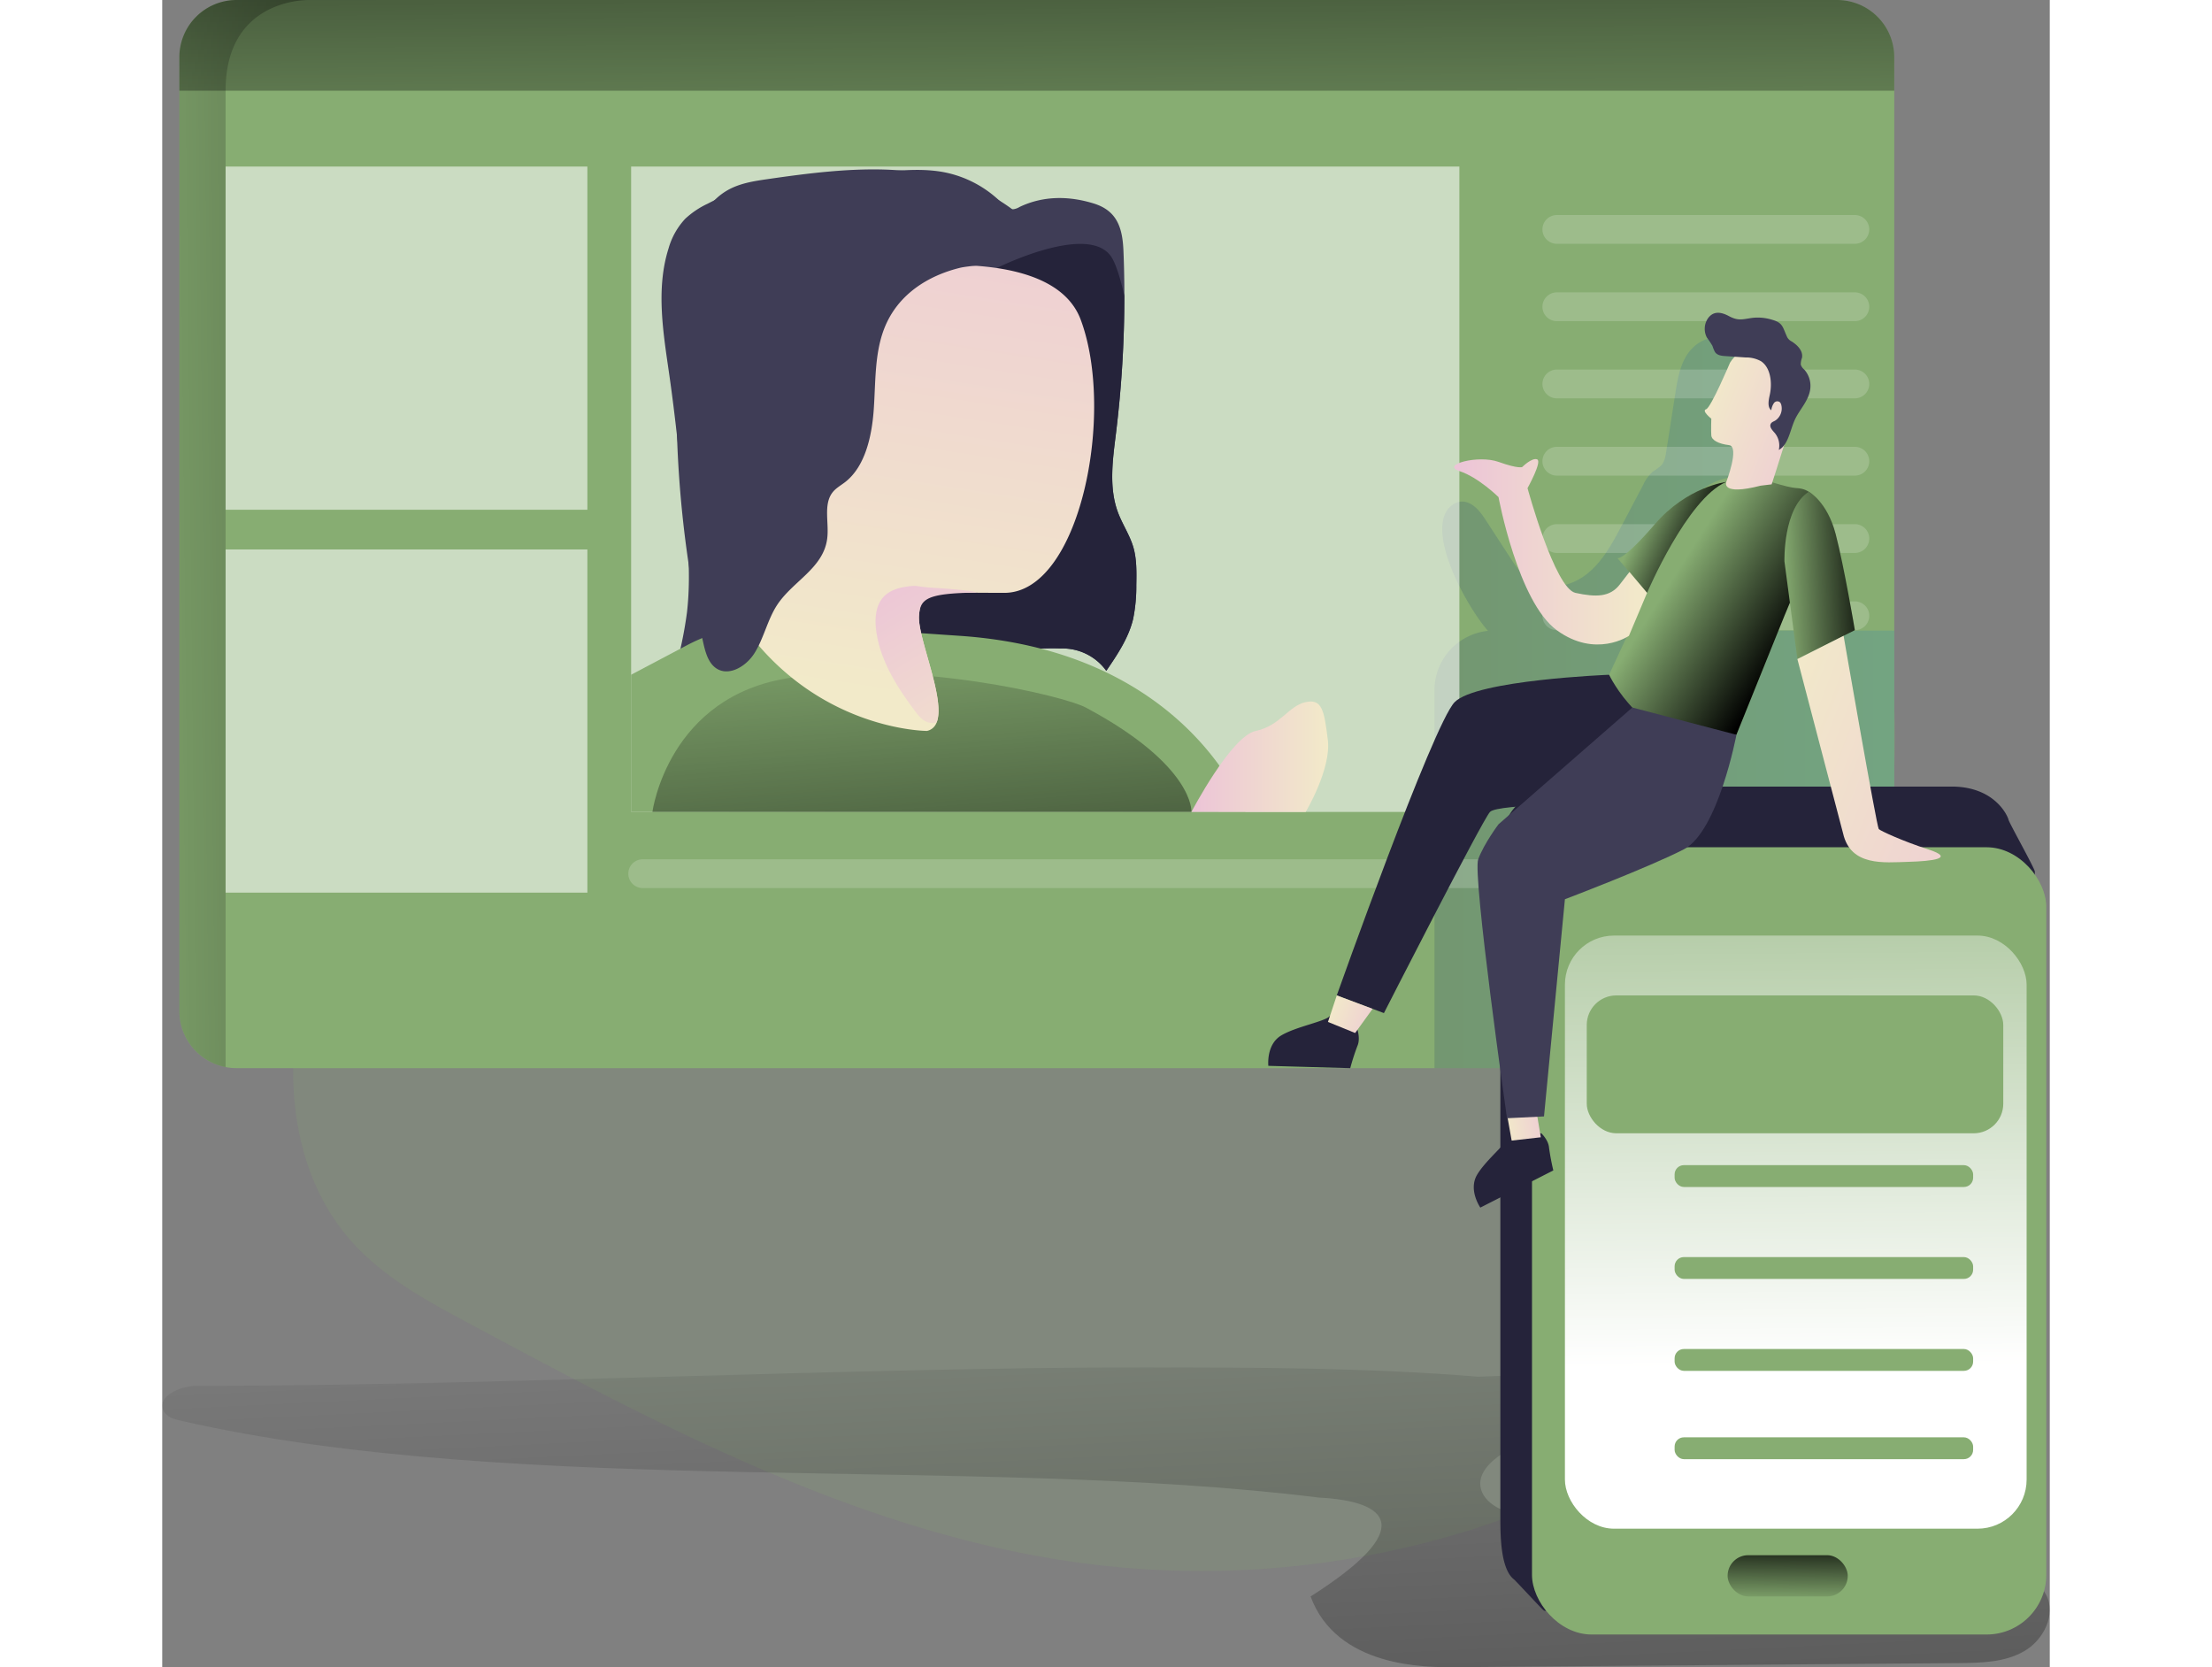 <svg id="Layer_1" data-name="Layer 1" xmlns="http://www.w3.org/2000/svg" xmlns:xlink="http://www.w3.org/1999/xlink" width="406" height="306" viewBox="0 0 675.91 597" class="illustration styles_illustrationTablet__1DWOa"><rect x="0" y="0" width="675.91" height="597" fill="#808080" stroke="none"/><defs><linearGradient id="linear-gradient" x1="349.76" y1="784.27" x2="332.87" y2="434.58" gradientUnits="userSpaceOnUse"><stop offset="0.01"></stop><stop offset="0.97" stop-opacity="0"></stop></linearGradient><linearGradient id="linear-gradient-2" x1="551.68" y1="421.71" x2="716.32" y2="421.71" gradientTransform="translate(-96.1 -170)" gradientUnits="userSpaceOnUse"><stop offset="0" stop-color="#183866"></stop><stop offset="1" stop-color="#1a7fc1"></stop></linearGradient><linearGradient id="linear-gradient-3" x1="583.41" y1="398.49" x2="585.3" y2="659.16" gradientTransform="translate(0 -170)" gradientUnits="userSpaceOnUse"><stop offset="0.02" stop-color="#fff" stop-opacity="0"></stop><stop offset="1" stop-color="#fff"></stop></linearGradient><linearGradient id="linear-gradient-4" x1="2252.81" y1="1648.76" x2="2235.36" y2="1642.02" gradientTransform="translate(-2268.23 30.91) rotate(-28.61)" gradientUnits="userSpaceOnUse"><stop offset="0" stop-color="#ecc4d7"></stop><stop offset="0.42" stop-color="#efd4d1"></stop><stop offset="1" stop-color="#f2eac9"></stop></linearGradient><linearGradient id="linear-gradient-5" x1="407.83" y1="40.98" x2="410.02" y2="276.59" gradientTransform="translate(-96.1 -170)" xlink:href="#linear-gradient"></linearGradient><linearGradient id="linear-gradient-6" x1="679.19" y1="401.39" x2="636.81" y2="374.55" gradientTransform="translate(-96.1 -170)" xlink:href="#linear-gradient"></linearGradient><linearGradient id="linear-gradient-7" x1="439.7" y1="539.21" x2="417.93" y2="530.8" gradientTransform="translate(0 -170)" xlink:href="#linear-gradient-4"></linearGradient><linearGradient id="linear-gradient-8" x1="709.23" y1="374.99" x2="675.33" y2="376.4" gradientTransform="translate(-96.1 -170)" xlink:href="#linear-gradient"></linearGradient><linearGradient id="linear-gradient-9" x1="785.66" y1="469.95" x2="669.08" y2="424.91" gradientTransform="translate(-96.1 -170)" xlink:href="#linear-gradient-4"></linearGradient><linearGradient id="linear-gradient-10" x1="697.82" y1="333.78" x2="647.23" y2="314.24" gradientTransform="translate(-96.1 -170)" xlink:href="#linear-gradient-4"></linearGradient><linearGradient id="linear-gradient-11" x1="649.12" y1="365.74" x2="625.58" y2="354.91" gradientTransform="translate(-96.1 -170)" xlink:href="#linear-gradient"></linearGradient><linearGradient id="linear-gradient-12" x1="558.74" y1="367.59" x2="627.81" y2="367.59" gradientTransform="translate(-96.1 -170)" xlink:href="#linear-gradient-4"></linearGradient><linearGradient id="linear-gradient-13" x1="582.22" y1="48.83" x2="581.94" y2="22.93" gradientTransform="matrix(1, 0, 0, -1, 0, 598)" xlink:href="#linear-gradient"></linearGradient><linearGradient id="linear-gradient-14" x1="355.3" y1="358.47" x2="56.14" y2="361.76" gradientTransform="translate(-96.1 -170)" xlink:href="#linear-gradient"></linearGradient><linearGradient id="linear-gradient-15" x1="378.56" y1="589.77" x2="361.32" y2="375.89" gradientTransform="translate(-96.1 -170)" xlink:href="#linear-gradient"></linearGradient><linearGradient id="linear-gradient-16" x1="391.19" y1="185.64" x2="354.92" y2="419.63" gradientTransform="translate(-96.1 -170)" xlink:href="#linear-gradient-4"></linearGradient><linearGradient id="linear-gradient-17" x1="357.64" y1="373.22" x2="404.84" y2="449.18" gradientTransform="translate(-96.1 -170)" xlink:href="#linear-gradient-4"></linearGradient><linearGradient id="linear-gradient-18" x1="464.65" y1="440.97" x2="513.61" y2="440.97" gradientTransform="translate(-96.1 -170)" xlink:href="#linear-gradient-4"></linearGradient></defs><title>8. Content Digital</title><path d="M87.22,273.91c-15.39,26.55-31,53.65-37.49,83.65s-2.43,63.91,17.94,86.86c11.47,12.92,27,21.35,42.26,29.51,71.21,38.2,144.59,77.1,224.86,86.47A323.56,323.56,0,0,0,468,548c47.13-14.69,93.61-43.58,111.69-89.51,8.64-22,10.09-46,14.66-69.13,11.36-57.58,41.92-118.58,16.33-171.4-28-57.9-104.8-68-169.09-70.36-80.72-3-163.74-6.39-243.53,9.22C134.33,169.26,118.21,220.51,87.22,273.91Z" transform="translate(0)" fill="#87AD72" opacity="0.18" style="isolation: isolate;"></path><path d="M540.56,504.14c8.06-1.05,12.92-14.49-69.32-11.17-40-3.27-80.08-3.3-120.17-3.32-100.82-.07-238,6.67-338.81,6.61-6,0-14.69,4-11.63,9.22,1.18,2,3.7,2.72,6,3.24,121.27,27.71,284.06,12.21,407.51,27.53,25.45,1.3,35.29,11.15-2.92,35.41,9.37,25.45,41.2,25.42,51.62,25.33l180.45-1.47c8-.07,16.45-.24,23.41-4.23s11.63-13.17,7.88-20.27c-3.35-6.34-11.43-8.23-18.56-9-32.4-3.36-65.11,3-97.61,1-28.69-1.84-51.94-12.28-78.26-22.26C467.13,535.83,459.28,514.68,540.56,504.14Z" transform="translate(0)" opacity="0.56" fill="url(#linear-gradient)"></path><path d="M620.22,20.48V362a20.46,20.46,0,0,1-20.44,20.48H26.61A20.43,20.43,0,0,1,6.13,362.1V20.48A20.49,20.49,0,0,1,26.61,0H599.74A20.48,20.48,0,0,1,620.22,20.48Z" transform="translate(0)" fill="#87AD72"></path><path d="M428,368.73s1.08,3.3,0,5.76a80.13,80.13,0,0,0-2.58,8l-29.33-.83s-.82-7.5,4.45-10.78,16.25-5.14,17.62-7.14Z" transform="translate(0)" fill="#25233a"></path><path d="M620.22,225.87V362a20.46,20.46,0,0,1-20.44,20.48H455.58V247.16a21.37,21.37,0,0,1,19.15-21.26c-1-1.15-1.91-2.33-2.79-3.56-5.87-8.07-16.11-26.83-13-37.2.88-2.92,3.46-5.5,6.5-5.53,3.76,0,6.46,3.48,8.51,6.64l8.76,13.46c2,3.11,4.13,6.3,7.26,8.3,6.09,3.9,14.51,2,20.17-2.46s9.19-11.09,12.57-17.49l7.61-14.43a14.29,14.29,0,0,1,3.28-4.6,29.36,29.36,0,0,0,3.13-2.31c1.24-1.34,1.57-3.25,1.85-5.06l3.24-20.75c.74-4.69,1.52-9.53,4-13.56s7.17-7.12,11.84-6.27c4.29.77,7.47,4.65,8.74,8.83s1,8.63.63,13l-1.65,22.57,4.4-.42c2.12,5.61-1.11,11.73-1.38,17.73-.33,7,3.2,14.8-.88,20.47-2.75,3.82-8.45,5.58-9.42,10.19-.73,3.48,1.71,7.22.44,10.55a6.05,6.05,0,0,1-1.1,1.8h60.91A14.62,14.62,0,0,1,620.22,225.87Z" transform="translate(0)" opacity="0.19" fill="url(#linear-gradient-2)" style="isolation: isolate;"></path><path d="M596.77,318H172.06a5.16,5.16,0,0,1-5.16-5.15h0a5.16,5.16,0,0,1,5.16-5.16H596.77a5.16,5.16,0,0,1,5.16,5.16h0A5.16,5.16,0,0,1,596.77,318Z" transform="translate(0)" fill="#fff" opacity="0.18" style="isolation: isolate;"></path><path d="M642,563.58H500.53c-4.12,0-2.56,15.1-5.83,13.07-.67-.42-10-10.6-10.65-11.09-5-3.91-4.88-16.52-4.88-23.35V303.05a21.36,21.36,0,0,1,21.35-21.37H642c14.72.56,18.94,10.81,19.13,11.84s9.44,17.52,9.44,18.62l-7.21,230.07A21.36,21.36,0,0,1,642,563.58Z" transform="translate(0)" fill="#25233a"></path><rect x="490.5" y="303.39" width="184.16" height="281.9" rx="21.37" fill="#87AD72"></rect><rect x="502.29" y="335.01" width="165.33" height="212.39" rx="17.58" fill="url(#linear-gradient-3)"></rect><path d="M493.84,405.81s2.52,2.38,2.75,5.06a82.44,82.44,0,0,0,1.55,8.24L472,432.42s-4.31-6.2-1.25-11.6,11.8-12.28,12-14.7Z" transform="translate(0)" fill="#25233a"></path><polygon points="481.45 398.57 483.22 408.42 493.66 407.24 491.95 397.08 481.45 398.57" fill="url(#linear-gradient-4)"></polygon><path d="M620.22,20.48v12H6.13v-12A20.49,20.49,0,0,1,26.61,0H599.74A20.48,20.48,0,0,1,620.22,20.48Z" transform="translate(0)" fill="url(#linear-gradient-5)"></path><rect x="167.91" y="59.64" width="296.59" height="231.1" fill="#fff" opacity="0.57" style="isolation: isolate;"></rect><path d="M348.81,209.55a58.45,58.45,0,0,1-1.16,12.17c-1.64,6.78-5.65,12.73-9.59,18.5a19.29,19.29,0,0,0-16.4-8c-9.3-.38-18.52,1.1-27.71,2.91-14.21,2.78-28.36,6.34-42.68,5.05-7.25-.66-14.37-2.55-21.65-2.81-14.14-.53-27.67,5.08-41.16,9.35-2.12.67-5.12.92-5.89-1.17a4.38,4.38,0,0,1,.2-2.79,144.1,144.1,0,0,0,5.13-23.42c1.56-13.48.2-27.11-1.18-40.61-1.49-14.73-3-29.47-5.09-44.13-2.17-15.16-4.94-30.93-.35-45.54a25.91,25.91,0,0,1,6-10.72,31,31,0,0,1,8.08-5.42A78.7,78.7,0,0,1,213.2,66.1a114.1,114.1,0,0,1,16.47-2.19l28.48-2.39c7.36-.62,14.84-1.23,22.08.2A40.07,40.07,0,0,1,300.84,72.9c.9.91,1.87,1.94,3.14,2.07a5.59,5.59,0,0,0,3-.85c8.51-4.08,17.73-4,26.6-1.25,8.32,2.58,10.32,8.67,10.63,17.13q.33,7.92.32,15.83a405.45,405.45,0,0,1-3,49.26c-1.17,9.5-2.63,19.43.72,28.4,1.58,4.2,4.16,8,5.45,12.29S348.9,204.93,348.81,209.55Z" transform="translate(0)" fill="#3f3d56"></path><path d="M348.81,209.55a58.45,58.45,0,0,1-1.16,12.17c-1.64,6.78-5.65,12.73-9.59,18.5a19.29,19.29,0,0,0-16.4-8c-9.3-.38-18.52,1.1-27.71,2.91L259.77,224.4l7.46-55.82L298.79,96s33.5-16.77,41.31-3.64c1.49,2.5,3,7.33,4.43,13.52a405.45,405.45,0,0,1-3,49.26c-1.17,9.5-2.63,19.43.72,28.4,1.58,4.2,4.16,8,5.45,12.29S348.9,204.93,348.81,209.55Z" transform="translate(0)" fill="#25233a"></path><rect x="22.69" y="59.64" width="129.55" height="122.89" fill="#fff" opacity="0.57" style="isolation: isolate;"></rect><rect x="22.69" y="196.75" width="129.55" height="122.89" fill="#fff" opacity="0.57" style="isolation: isolate;"></rect><path d="M606.11,87.3H499.39a5.16,5.16,0,0,1-5.15-5.16h0A5.16,5.16,0,0,1,499.39,77H606.11a5.16,5.16,0,0,1,5.16,5.15h0A5.16,5.16,0,0,1,606.11,87.3Z" transform="translate(0)" fill="#fff" opacity="0.18" style="isolation: isolate;"></path><path d="M606.11,115H499.39a5.16,5.16,0,0,1-5.15-5.16h0a5.17,5.17,0,0,1,5.15-5.15H606.11a5.16,5.16,0,0,1,5.16,5.15h0A5.16,5.16,0,0,1,606.11,115Z" transform="translate(0)" fill="#fff" opacity="0.18" style="isolation: isolate;"></path><path d="M606.11,142.64H499.39a5.16,5.16,0,0,1-5.15-5.16h0a5.17,5.17,0,0,1,5.15-5.15H606.11a5.16,5.16,0,0,1,5.16,5.15h0A5.16,5.16,0,0,1,606.11,142.64Z" transform="translate(0)" fill="#fff" opacity="0.18" style="isolation: isolate;"></path><path d="M606.11,170.31H499.39a5.16,5.16,0,0,1-5.15-5.16h0a5.17,5.17,0,0,1,5.15-5.15H606.11a5.16,5.16,0,0,1,5.16,5.15h0A5.16,5.16,0,0,1,606.11,170.31Z" transform="translate(0)" fill="#fff" opacity="0.18" style="isolation: isolate;"></path><path d="M606.11,198H499.39a5.16,5.16,0,0,1-5.15-5.16h0a5.17,5.17,0,0,1,5.15-5.15H606.11a5.16,5.16,0,0,1,5.16,5.15h0A5.16,5.16,0,0,1,606.11,198Z" transform="translate(0)" fill="#fff" opacity="0.18" style="isolation: isolate;"></path><path d="M606.11,225.65H499.39a5.16,5.16,0,0,1-5.15-5.16h0a5.17,5.17,0,0,1,5.15-5.15H606.11a5.16,5.16,0,0,1,5.16,5.15h0A5.16,5.16,0,0,1,606.11,225.65Z" transform="translate(0)" fill="#fff" opacity="0.18" style="isolation: isolate;"></path><path d="M518.12,241.62s-47.61,1.88-55.33,9.82-42.2,105-42.2,105l16.89,6.33s35.1-68.81,37.95-72,40.76-2.17,53.45-6.92S555.27,265,555.27,265Z" transform="translate(0)" fill="#25233a"></path><path d="M547.11,179.06l-29,62.56s12.25,26,37.15,23.33l8.44-1.84,17.2-42.62,13.71-32.82s.23-12.29-9.15-12.88S561.9,163.59,547.11,179.06Z" transform="translate(0)" fill="#87AD72"></path><path d="M547.11,179.06l-29,62.56s12.25,26,37.15,23.33l8.44-1.84,17.2-42.62,13.71-32.82s.23-12.29-9.15-12.88S561.9,163.59,547.11,179.06Z" transform="translate(0)" fill="url(#linear-gradient-6)"></path><path d="M478.51,295.16l47.92-41.81,37.28,9.76s-6.55,34.65-18.8,41S502.29,322,502.29,322l-7.49,77.77-13.25.65s-12.42-87.07-10.31-92.74S478.51,295.16,478.51,295.16Z" transform="translate(0)" fill="#3f3d56"></path><polygon points="420.6 356.44 417.44 365.94 427.17 369.9 433.42 361.25 420.6 356.44" fill="url(#linear-gradient-7)"></polygon><path d="M589.68,176.11s6.51,3.48,9.56,15.12,6.87,34.42,6.87,34.42L585.53,236l-4.63-35S580.34,181.91,589.68,176.11Z" transform="translate(0)" fill="#87AD72"></path><path d="M589.68,176.11s6.51,3.48,9.56,15.12,6.87,34.42,6.87,34.42L585.53,236l-4.63-35S580.34,181.91,589.68,176.11Z" transform="translate(0)" fill="url(#linear-gradient-8)"></path><path d="M601.9,298.43,585.53,236l16.55-8.33s11.87,68.51,12.6,69.21,8.62,4.33,17.62,7.24c10.08,3.25,1.53,4.25-7.09,4.49S604.61,310.29,601.9,298.43Z" transform="translate(0)" fill="url(#linear-gradient-9)"></path><path d="M561.42,129.86s-6.84,16.17-8.58,16.69,1.87,3.37,1.87,3.37-.14,4.33,0,6,2.47,3,6.36,3.48-1,13.21-1,13.21-2.1,5,12.32,1.3l3.93-.47s10.58-32.28,10.48-36S568.9,117.69,561.42,129.86Z" transform="translate(0)" fill="url(#linear-gradient-10)"></path><path d="M553.41,114.14a6.71,6.71,0,0,0-.29,6.71,33.27,33.27,0,0,1,2,3A12.74,12.74,0,0,0,556,126c.78,1.22,2.28,1.41,3.61,1.5l7.39.5a11,11,0,0,1,5.48,1.33c3.45,2.24,4.13,7.71,3.16,12.09-.43,1.92-.91,4.41.55,5.49a5.73,5.73,0,0,1,.91-2.52,1.5,1.5,0,0,1,2.06-.45h0l.1.07a2.23,2.23,0,0,1,.54,1.11,5.19,5.19,0,0,1-2.3,5.55c-.55.29-1.21.5-1.51,1.11-.57,1.15.63,2.33,1.45,3.27a7.06,7.06,0,0,1,1.44,6.06c3.38-1.83,4-6.89,5.68-10.67s5.18-7,5.61-11.4a8.74,8.74,0,0,0-2.2-6.73,3.72,3.72,0,0,1-1.22-1.75,6.63,6.63,0,0,1,.43-2.41c.48-2.52-1.68-4.61-3.66-5.86a3.86,3.86,0,0,1-1.62-1.53c-1.71-3.66-1.45-5.17-5.56-6.3a17.2,17.2,0,0,0-7.34-.58c-3.52.55-4.84,1-8.1-.75C558.26,111.74,555.41,111.19,553.41,114.14Z" transform="translate(0)" fill="#3f3d56"></path><path d="M560,172.59s-13.92,1.66-25.48,15.08-13.44,12.16-13.44,12.16l10.61,12.47S546.12,178.48,560,172.59Z" transform="translate(0)" fill="#87AD72"></path><path d="M560,172.59s-13.92,1.66-25.48,15.08-13.44,12.16-13.44,12.16l10.61,12.47S546.12,178.48,560,172.59Z" transform="translate(0)" fill="url(#linear-gradient-11)"></path><path d="M531.71,212.3l-6.5,15.38s-11.88,8.16-25.82-2S478.51,178,478.51,178s-7.15-7.07-14-9.32,6.74-5.89,14-3.29,8.51,1.83,8.51,1.83,3.42-3.44,5.32-2.73-3.44,10.3-3.44,10.3,9.74,35.9,17.16,37.51,12.39,1.51,15.87-3l3.47-4.49Z" transform="translate(0)" fill="url(#linear-gradient-12)"></path><rect x="560.55" y="556.89" width="43.02" height="14.77" rx="7.38" fill="#87AD72"></rect><rect x="560.55" y="556.89" width="43.02" height="14.77" rx="7.38" fill="url(#linear-gradient-13)"></rect><path d="M52.46,0C49.3,0,22.69.93,22.69,32.46V382.1A20.5,20.5,0,0,1,6.13,362V20.48A20.49,20.49,0,0,1,26.61,0Z" transform="translate(0)" fill="url(#linear-gradient-14)"></path><path d="M187.9,231.05l-20,10.57v49.12h220s-20.3-57.48-102.28-63.06c-54.72-3.68-48.09-4.1-68.72-3.94A63,63,0,0,0,187.9,231.05Z" transform="translate(0)" fill="#87AD72"></path><path d="M175.53,290.74s5.53-41.87,49.89-48.1,97.65,6.62,105.29,10.71c39.08,20.88,37.84,37.39,37.84,37.39Z" transform="translate(0)" fill="url(#linear-gradient-15)"></path><path d="M301.5,212.29c-9.68,0-16.25-.16-20.73.09-8,.45-9.33,2.16-9.77,8.11-.58,7.8,9.61,29.85,6.32,38.17a4.66,4.66,0,0,1-3.48,3.07s-38.76,0-65.57-37.33c0,0,18.89-18.76,17.14-45.35s-11.29-70.2-1.79-74.89S316.4,81,328.9,114.48,328.61,212.37,301.5,212.29Z" transform="translate(0)" fill="url(#linear-gradient-16)"></path><path d="M258.55,117.64c-3.5,9-3.07,19.22-3.76,29s-3.14,20.48-10.26,26c-1.6,1.24-3.44,2.2-4.67,3.91-3.14,4.35-1,10.88-1.76,16.46-1.43,10.52-12.33,15.12-17.91,23.62-3.41,5.2-4.76,11.86-8.05,17.16s-10.13,8.94-14.57,4.88c-2.28-2.09-3.18-5.56-3.9-8.81a400.87,400.87,0,0,1-7.94-122.8c1.34-14.84,4.73-31.67,16.21-38.65,4.53-2.75,9.74-3.53,14.83-4.27,29.35-4.24,61.35-7.88,86.52,10,2.32,1.64,4.64,3.58,5.78,6.41,5.91,14.69-17.42,13.84-23.48,15.37C274.52,98.65,263.39,105.22,258.55,117.64Z" transform="translate(0)" fill="#3f3d56"></path><path d="M277.32,258.66a5.12,5.12,0,0,1-3.05,0c-2.07-.61-3.51-2.41-4.79-4.14-6.51-8.72-12.6-18.32-13.87-29.13-.49-4.16-.08-8.81,2.84-11.82,2.35-2.41,5.85-3.28,9.2-3.66,3.18-.36,2.52.27,9.51.64,1.27.07,13.36.87,14.5,1.64-18.12.25-20.22,2.3-20.66,8.25C270.42,228.29,280.61,250.34,277.32,258.66Z" transform="translate(0)" fill="url(#linear-gradient-17)"></path><path d="M368.55,290.74s14.19-27.14,23-29,11.66-8.86,17.76-10.29,6.79,3.14,8.08,13.51-7.93,25.79-7.93,25.79Z" transform="translate(0)" fill="url(#linear-gradient-18)"></path><rect x="510.11" y="356.44" width="149.15" height="49.37" rx="10.59" fill="#87AD72"></rect><rect x="541.57" y="417.22" width="106.9" height="7.82" rx="3.31" fill="#87AD72"></rect><rect x="541.57" y="450.14" width="106.9" height="7.82" rx="3.31" fill="#87AD72"></rect><rect x="541.57" y="483.06" width="106.9" height="7.82" rx="3.31" fill="#87AD72"></rect><rect x="541.57" y="514.68" width="106.9" height="7.82" rx="3.31" fill="#87AD72"></rect></svg>
